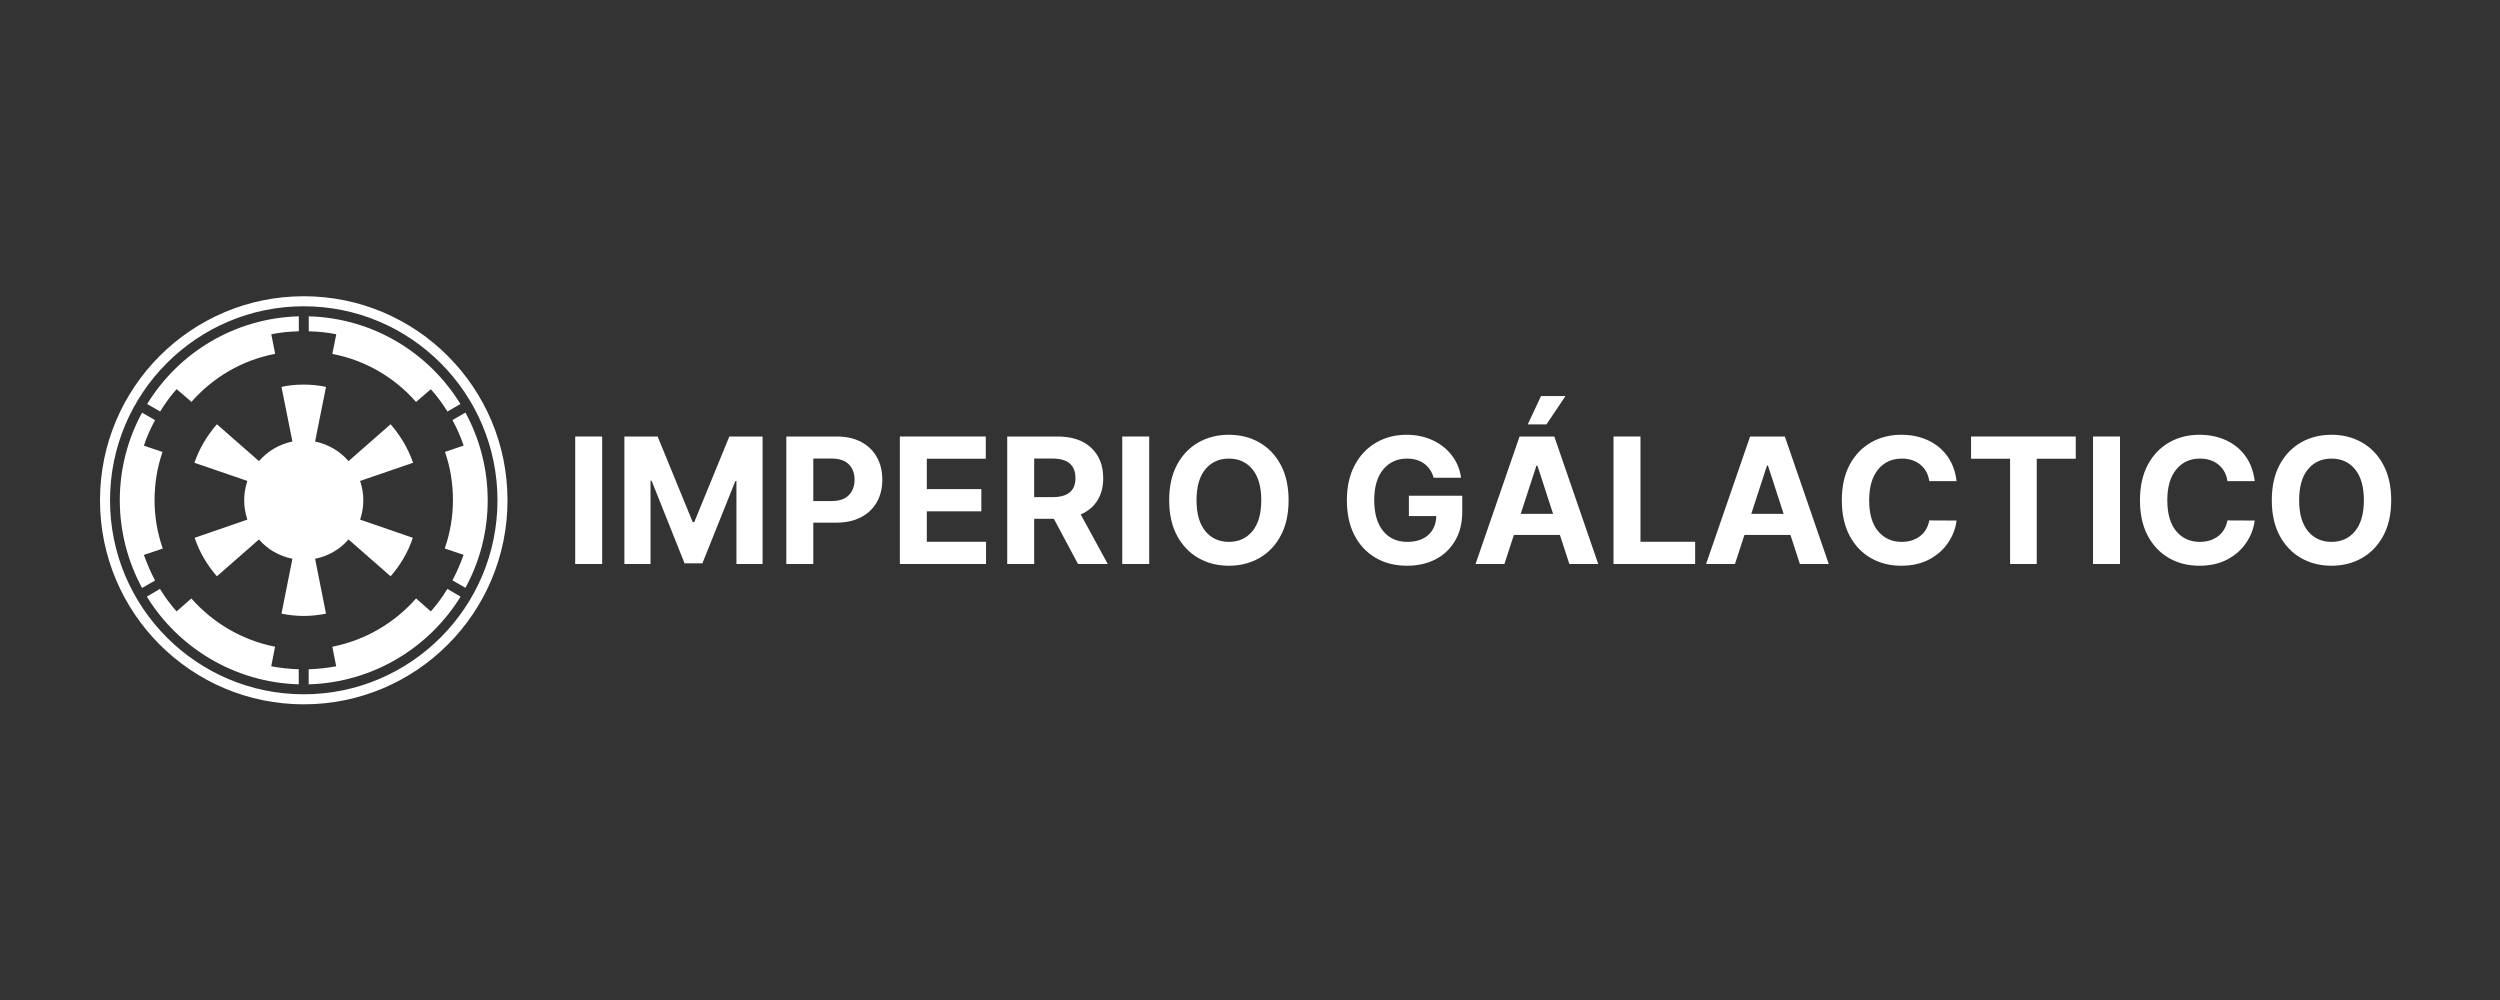 <svg xmlns="http://www.w3.org/2000/svg" xmlns:xlink="http://www.w3.org/1999/xlink" width="2000" zoomAndPan="magnify" viewBox="0 0 1500 600" height="800" preserveAspectRatio="xMidYMid meet" version="1.0"><rect x="0" y="0" width="1500" height="600" fill="#333333" stroke="none"/><defs><g/><clipPath id="id1"><path d="M 60 177 L 304.5 177 L 304.5 423 L 60 423 Z M 60 177 " clip-rule="nonzero"/></clipPath></defs><g clip-path="url(#id1)"><path fill="#ffffff" d="M 201.77 200.551 C 196.445 199.465 190.875 198.922 185.258 198.773 L 185.258 189.789 C 223.754 190.875 257.277 211.508 276.254 242.41 L 268.465 246.902 C 265.457 242.113 262.203 237.621 258.508 233.527 L 249.637 241.176 C 236.82 226.566 219.367 216.148 199.406 212.348 Z M 86.324 332.945 L 97.66 329.145 C 94.508 320.113 92.73 310.289 92.73 300.168 C 92.73 290.047 94.359 280.227 97.512 271.191 L 86.324 267.391 C 88.098 262.059 90.414 256.875 93.027 252.086 L 85.238 247.594 C 76.762 263.145 71.879 281.164 71.879 300.168 C 71.879 319.176 76.809 337.191 85.238 352.793 L 93.027 348.301 C 90.414 343.363 88.246 338.277 86.324 332.945 Z M 165.047 388.039 C 145.133 384.09 127.68 373.672 114.816 359.062 L 105.941 366.859 C 102.246 362.617 98.844 358.125 95.984 353.336 L 88.098 357.977 C 107.078 388.73 140.746 409.465 179.242 410.598 L 179.242 401.566 C 173.672 401.418 168.055 400.727 162.73 399.789 Z M 105.992 233.477 L 114.863 241.129 C 127.68 226.516 145.133 216.098 165.094 212.297 L 162.777 200.551 C 168.102 199.465 173.672 198.922 179.293 198.773 L 179.293 189.789 C 140.793 190.875 107.273 211.508 88.297 242.41 L 96.082 246.902 C 99.043 242.113 102.293 237.574 105.992 233.477 Z M 258.508 366.859 L 249.637 359.062 C 236.82 373.672 219.367 384.09 199.406 388.039 L 201.723 399.789 C 196.398 400.727 190.828 401.418 185.207 401.566 L 185.207 410.598 C 223.707 409.512 257.375 388.73 276.352 357.977 L 268.418 353.336 C 265.605 358.125 262.203 362.617 258.508 366.859 Z M 304.5 300.168 C 304.5 367.801 249.781 422.594 182.25 422.594 C 114.719 422.594 60 367.801 60 300.168 C 60 232.539 114.719 177.742 182.25 177.742 C 249.781 177.742 304.5 232.539 304.5 300.168 Z M 298.484 300.168 C 298.484 235.945 246.383 183.766 182.25 183.766 C 118.117 183.766 66.016 235.945 66.016 300.168 C 66.016 364.395 118.117 416.57 182.25 416.57 C 246.383 416.57 298.484 364.395 298.484 300.168 Z M 279.262 247.547 L 271.473 252.039 C 274.086 256.824 276.402 262.008 278.176 267.34 L 266.988 271.141 C 270.141 280.176 271.77 290 271.77 300.117 C 271.77 310.238 269.992 320.062 266.84 329.098 L 278.176 332.898 C 276.254 338.23 274.086 343.266 271.473 348.199 L 279.262 352.691 C 287.738 337.191 292.621 319.176 292.621 300.168 C 292.621 281.164 287.738 263.145 279.262 247.547 Z M 189.051 335.266 C 197.086 333.637 204.039 329.539 209.117 323.668 L 234.355 345.781 C 240.219 339.066 244.855 331.316 247.711 322.68 L 216.066 311.77 C 217.297 308.066 217.988 304.266 217.988 300.168 C 217.988 296.07 217.297 292.219 216.066 288.566 L 247.859 277.656 C 244.855 269.07 240.219 261.27 234.355 254.555 L 209.117 276.672 C 204.086 270.797 197.086 266.551 189.051 264.922 L 195.609 232.145 C 191.371 231.207 186.883 230.762 182.25 230.762 C 177.617 230.762 173.129 231.156 168.891 232.145 L 175.449 264.922 C 167.414 266.551 160.461 270.797 155.383 276.672 L 130.145 254.555 C 124.281 261.27 119.645 269.02 116.641 277.656 L 148.434 288.566 C 147.203 292.27 146.512 296.07 146.512 300.168 C 146.512 304.266 147.203 308.117 148.434 311.77 L 116.789 322.68 C 119.645 331.27 124.281 339.066 130.145 345.781 L 155.383 323.668 C 160.414 329.539 167.414 333.637 175.449 335.266 L 168.891 368.195 C 173.129 369.031 177.617 369.574 182.25 369.574 C 186.883 369.574 191.371 369.031 195.609 368.195 Z M 189.051 335.266 " fill-opacity="1" fill-rule="nonzero"/></g><g fill="#ffffff" fill-opacity="1"><g transform="translate(338.484, 338.392)"><g><path d="M 22.812 -76.484 L 22.812 0 L 6.641 0 L 6.641 -76.484 Z M 22.812 -76.484 "/></g></g></g><g fill="#ffffff" fill-opacity="1"><g transform="translate(367.986, 338.392)"><g><path d="M 6.641 -76.484 L 26.594 -76.484 L 47.656 -25.094 L 48.547 -25.094 L 69.609 -76.484 L 89.562 -76.484 L 89.562 0 L 73.875 0 L 73.875 -49.781 L 73.234 -49.781 L 53.438 -0.375 L 42.766 -0.375 L 22.969 -49.969 L 22.328 -49.969 L 22.328 0 L 6.641 0 Z M 6.641 -76.484 "/></g></g></g><g fill="#ffffff" fill-opacity="1"><g transform="translate(465.158, 338.392)"><g><path d="M 6.641 0 L 6.641 -76.484 L 36.828 -76.484 C 42.629 -76.484 47.57 -75.379 51.656 -73.172 C 55.738 -70.973 58.852 -67.926 61 -64.031 C 63.156 -60.133 64.234 -55.645 64.234 -50.562 C 64.234 -45.488 63.141 -41.016 60.953 -37.141 C 58.766 -33.266 55.598 -30.238 51.453 -28.062 C 47.305 -25.883 42.297 -24.797 36.422 -24.797 L 22.812 -24.797 L 22.812 0 Z M 22.812 -37.766 L 33.797 -37.766 C 38.43 -37.766 41.883 -38.953 44.156 -41.328 C 46.438 -43.703 47.578 -46.781 47.578 -50.562 C 47.578 -54.375 46.438 -57.441 44.156 -59.766 C 41.883 -62.098 38.406 -63.266 33.719 -63.266 L 22.812 -63.266 Z M 22.812 -37.766 "/></g></g></g><g fill="#ffffff" fill-opacity="1"><g transform="translate(533.276, 338.392)"><g><path d="M 6.641 0 L 6.641 -76.484 L 58.188 -76.484 L 58.188 -63.156 L 22.812 -63.156 L 22.812 -44.922 L 55.531 -44.922 L 55.531 -31.594 L 22.812 -31.594 L 22.812 -13.328 L 58.344 -13.328 L 58.344 0 Z M 6.641 0 "/></g></g></g><g fill="#ffffff" fill-opacity="1"><g transform="translate(597.696, 338.392)"><g><path d="M 6.641 0 L 6.641 -76.484 L 36.828 -76.484 C 45.516 -76.484 52.254 -74.219 57.047 -69.688 C 61.836 -65.156 64.234 -59.094 64.234 -51.5 C 64.234 -46.27 63.066 -41.801 60.734 -38.094 C 58.41 -34.383 55.07 -31.598 50.719 -29.734 L 66.969 0 L 49.109 0 L 34.625 -27.109 L 22.812 -27.109 L 22.812 0 Z M 22.812 -40.109 L 33.797 -40.109 C 42.984 -40.109 47.578 -43.906 47.578 -51.5 C 47.578 -59.344 42.957 -63.266 33.719 -63.266 L 22.812 -63.266 Z M 22.812 -40.109 "/></g></g></g><g fill="#ffffff" fill-opacity="1"><g transform="translate(666.71, 338.392)"><g><path d="M 22.812 -76.484 L 22.812 0 L 6.641 0 L 6.641 -76.484 Z M 22.812 -76.484 "/></g></g></g><g fill="#ffffff" fill-opacity="1"><g transform="translate(696.213, 338.392)"><g><path d="M 76.938 -38.25 C 76.938 -29.906 75.359 -22.805 72.203 -16.953 C 69.055 -11.098 64.781 -6.633 59.375 -3.562 C 53.977 -0.488 47.895 1.047 41.125 1.047 C 34.32 1.047 28.219 -0.492 22.812 -3.578 C 17.414 -6.672 13.145 -11.148 10 -17.016 C 6.863 -22.879 5.297 -29.957 5.297 -38.25 C 5.297 -46.582 6.863 -53.676 10 -59.531 C 13.145 -65.383 17.414 -69.848 22.812 -72.922 C 28.219 -75.992 34.32 -77.531 41.125 -77.531 C 47.895 -77.531 53.977 -75.992 59.375 -72.922 C 64.781 -69.848 69.055 -65.383 72.203 -59.531 C 75.359 -53.676 76.938 -46.582 76.938 -38.25 Z M 60.547 -38.25 C 60.547 -46.363 58.773 -52.555 55.234 -56.828 C 51.703 -61.098 47 -63.234 41.125 -63.234 C 35.25 -63.234 30.539 -61.098 27 -56.828 C 23.469 -52.555 21.703 -46.363 21.703 -38.25 C 21.703 -30.156 23.469 -23.969 27 -19.688 C 30.539 -15.406 35.25 -13.266 41.125 -13.266 C 47 -13.266 51.703 -15.406 55.234 -19.688 C 58.773 -23.969 60.547 -30.156 60.547 -38.25 Z M 60.547 -38.25 "/></g></g></g><g fill="#ffffff" fill-opacity="1"><g transform="translate(778.447, 338.392)"><g/></g></g><g fill="#ffffff" fill-opacity="1"><g transform="translate(802.833, 338.392)"><g><path d="M 57.359 -51.766 C 56.336 -55.348 54.453 -58.156 51.703 -60.188 C 48.953 -62.219 45.5 -63.234 41.344 -63.234 C 35.488 -63.234 30.75 -61.07 27.125 -56.75 C 23.508 -52.426 21.703 -46.281 21.703 -38.312 C 21.703 -30.32 23.477 -24.148 27.031 -19.797 C 30.594 -15.441 35.414 -13.266 41.5 -13.266 C 46.875 -13.266 51.098 -14.66 54.172 -17.453 C 57.242 -20.254 58.832 -24.023 58.938 -28.766 L 42.5 -28.766 L 42.5 -40.938 L 74.516 -40.938 L 74.516 -31.297 C 74.516 -24.598 73.094 -18.828 70.25 -13.984 C 67.414 -9.141 63.516 -5.422 58.547 -2.828 C 53.578 -0.242 47.867 1.047 41.422 1.047 C 34.242 1.047 27.941 -0.539 22.516 -3.719 C 17.086 -6.895 12.859 -11.41 9.828 -17.266 C 6.805 -23.129 5.297 -30.098 5.297 -38.172 C 5.297 -46.43 6.879 -53.5 10.047 -59.375 C 13.211 -65.258 17.492 -69.754 22.891 -72.859 C 28.297 -75.973 34.359 -77.531 41.078 -77.531 C 46.859 -77.531 52.086 -76.438 56.766 -74.25 C 61.453 -72.062 65.285 -69.031 68.266 -65.156 C 71.254 -61.281 73.098 -56.816 73.797 -51.766 Z M 57.359 -51.766 "/></g></g></g><g fill="#ffffff" fill-opacity="1"><g transform="translate(882.826, 338.392)"><g><path d="M 19.828 0 L 2.5 0 L 28.906 -76.484 L 49.75 -76.484 L 76.109 0 L 58.781 0 L 53.109 -17.438 L 25.516 -17.438 Z M 29.609 -30.062 L 49.031 -30.062 L 39.625 -59.016 L 39.031 -59.016 Z M 33.828 -83.766 L 41.781 -100.75 L 56.453 -100.75 L 45.062 -83.766 Z M 33.828 -83.766 "/></g></g></g><g fill="#ffffff" fill-opacity="1"><g transform="translate(961.475, 338.392)"><g><path d="M 6.641 0 L 6.641 -76.484 L 22.812 -76.484 L 22.812 -13.328 L 55.609 -13.328 L 55.609 0 Z M 6.641 0 "/></g></g></g><g fill="#ffffff" fill-opacity="1"><g transform="translate(1021.152, 338.392)"><g><path d="M 19.828 0 L 2.5 0 L 28.906 -76.484 L 49.75 -76.484 L 76.109 0 L 58.781 0 L 53.109 -17.438 L 25.516 -17.438 Z M 29.609 -30.062 L 49.031 -30.062 L 39.625 -59.016 L 39.031 -59.016 Z M 29.609 -30.062 "/></g></g></g><g fill="#ffffff" fill-opacity="1"><g transform="translate(1099.801, 338.392)"><g><path d="M 74.141 -49.703 L 57.781 -49.703 C 57.156 -53.91 55.359 -57.219 52.391 -59.625 C 49.43 -62.031 45.738 -63.234 41.312 -63.234 C 35.383 -63.234 30.633 -61.062 27.062 -56.719 C 23.488 -52.375 21.703 -46.219 21.703 -38.25 C 21.703 -30.082 23.5 -23.875 27.094 -19.625 C 30.695 -15.383 35.395 -13.266 41.188 -13.266 C 45.5 -13.266 49.148 -14.391 52.141 -16.641 C 55.129 -18.891 57.008 -22.055 57.781 -26.141 L 74.141 -26.062 C 73.566 -21.383 71.895 -16.977 69.125 -12.844 C 66.363 -8.707 62.609 -5.359 57.859 -2.797 C 53.117 -0.234 47.477 1.047 40.938 1.047 C 34.113 1.047 28.02 -0.492 22.656 -3.578 C 17.289 -6.672 13.055 -11.141 9.953 -16.984 C 6.848 -22.836 5.297 -29.926 5.297 -38.25 C 5.297 -46.582 6.863 -53.676 10 -59.531 C 13.145 -65.383 17.406 -69.848 22.781 -72.922 C 28.156 -75.992 34.207 -77.531 40.938 -77.531 C 46.832 -77.531 52.148 -76.441 56.891 -74.266 C 61.641 -72.086 65.523 -68.926 68.547 -64.781 C 71.578 -60.633 73.441 -55.609 74.141 -49.703 Z M 74.141 -49.703 "/></g></g></g><g fill="#ffffff" fill-opacity="1"><g transform="translate(1178.898, 338.392)"><g><path d="M 3.734 -63.156 L 3.734 -76.484 L 66.547 -76.484 L 66.547 -63.156 L 43.141 -63.156 L 43.141 0 L 27.156 0 L 27.156 -63.156 Z M 3.734 -63.156 "/></g></g></g><g fill="#ffffff" fill-opacity="1"><g transform="translate(1249.182, 338.392)"><g><path d="M 22.812 -76.484 L 22.812 0 L 6.641 0 L 6.641 -76.484 Z M 22.812 -76.484 "/></g></g></g><g fill="#ffffff" fill-opacity="1"><g transform="translate(1278.684, 338.392)"><g><path d="M 74.141 -49.703 L 57.781 -49.703 C 57.156 -53.91 55.359 -57.219 52.391 -59.625 C 49.43 -62.031 45.738 -63.234 41.312 -63.234 C 35.383 -63.234 30.633 -61.062 27.062 -56.719 C 23.488 -52.375 21.703 -46.219 21.703 -38.25 C 21.703 -30.082 23.5 -23.875 27.094 -19.625 C 30.695 -15.383 35.395 -13.266 41.188 -13.266 C 45.5 -13.266 49.148 -14.391 52.141 -16.641 C 55.129 -18.891 57.008 -22.055 57.781 -26.141 L 74.141 -26.062 C 73.566 -21.383 71.895 -16.977 69.125 -12.844 C 66.363 -8.707 62.609 -5.359 57.859 -2.797 C 53.117 -0.234 47.477 1.047 40.938 1.047 C 34.113 1.047 28.02 -0.492 22.656 -3.578 C 17.289 -6.672 13.055 -11.141 9.953 -16.984 C 6.848 -22.836 5.297 -29.926 5.297 -38.25 C 5.297 -46.582 6.863 -53.676 10 -59.531 C 13.145 -65.383 17.406 -69.848 22.781 -72.922 C 28.156 -75.992 34.207 -77.531 40.938 -77.531 C 46.832 -77.531 52.148 -76.441 56.891 -74.266 C 61.641 -72.086 65.523 -68.926 68.547 -64.781 C 71.578 -60.633 73.441 -55.609 74.141 -49.703 Z M 74.141 -49.703 "/></g></g></g><g fill="#ffffff" fill-opacity="1"><g transform="translate(1357.781, 338.392)"><g><path d="M 76.938 -38.25 C 76.938 -29.906 75.359 -22.805 72.203 -16.953 C 69.055 -11.098 64.781 -6.633 59.375 -3.562 C 53.977 -0.488 47.895 1.047 41.125 1.047 C 34.32 1.047 28.219 -0.492 22.812 -3.578 C 17.414 -6.672 13.145 -11.148 10 -17.016 C 6.863 -22.879 5.297 -29.957 5.297 -38.25 C 5.297 -46.582 6.863 -53.676 10 -59.531 C 13.145 -65.383 17.414 -69.848 22.812 -72.922 C 28.219 -75.992 34.32 -77.531 41.125 -77.531 C 47.895 -77.531 53.977 -75.992 59.375 -72.922 C 64.781 -69.848 69.055 -65.383 72.203 -59.531 C 75.359 -53.676 76.938 -46.582 76.938 -38.25 Z M 60.547 -38.25 C 60.547 -46.363 58.773 -52.555 55.234 -56.828 C 51.703 -61.098 47 -63.234 41.125 -63.234 C 35.25 -63.234 30.539 -61.098 27 -56.828 C 23.469 -52.555 21.703 -46.363 21.703 -38.25 C 21.703 -30.156 23.469 -23.969 27 -19.688 C 30.539 -15.406 35.25 -13.266 41.125 -13.266 C 47 -13.266 51.703 -15.406 55.234 -19.688 C 58.773 -23.969 60.547 -30.156 60.547 -38.25 Z M 60.547 -38.25 "/></g></g></g></svg>